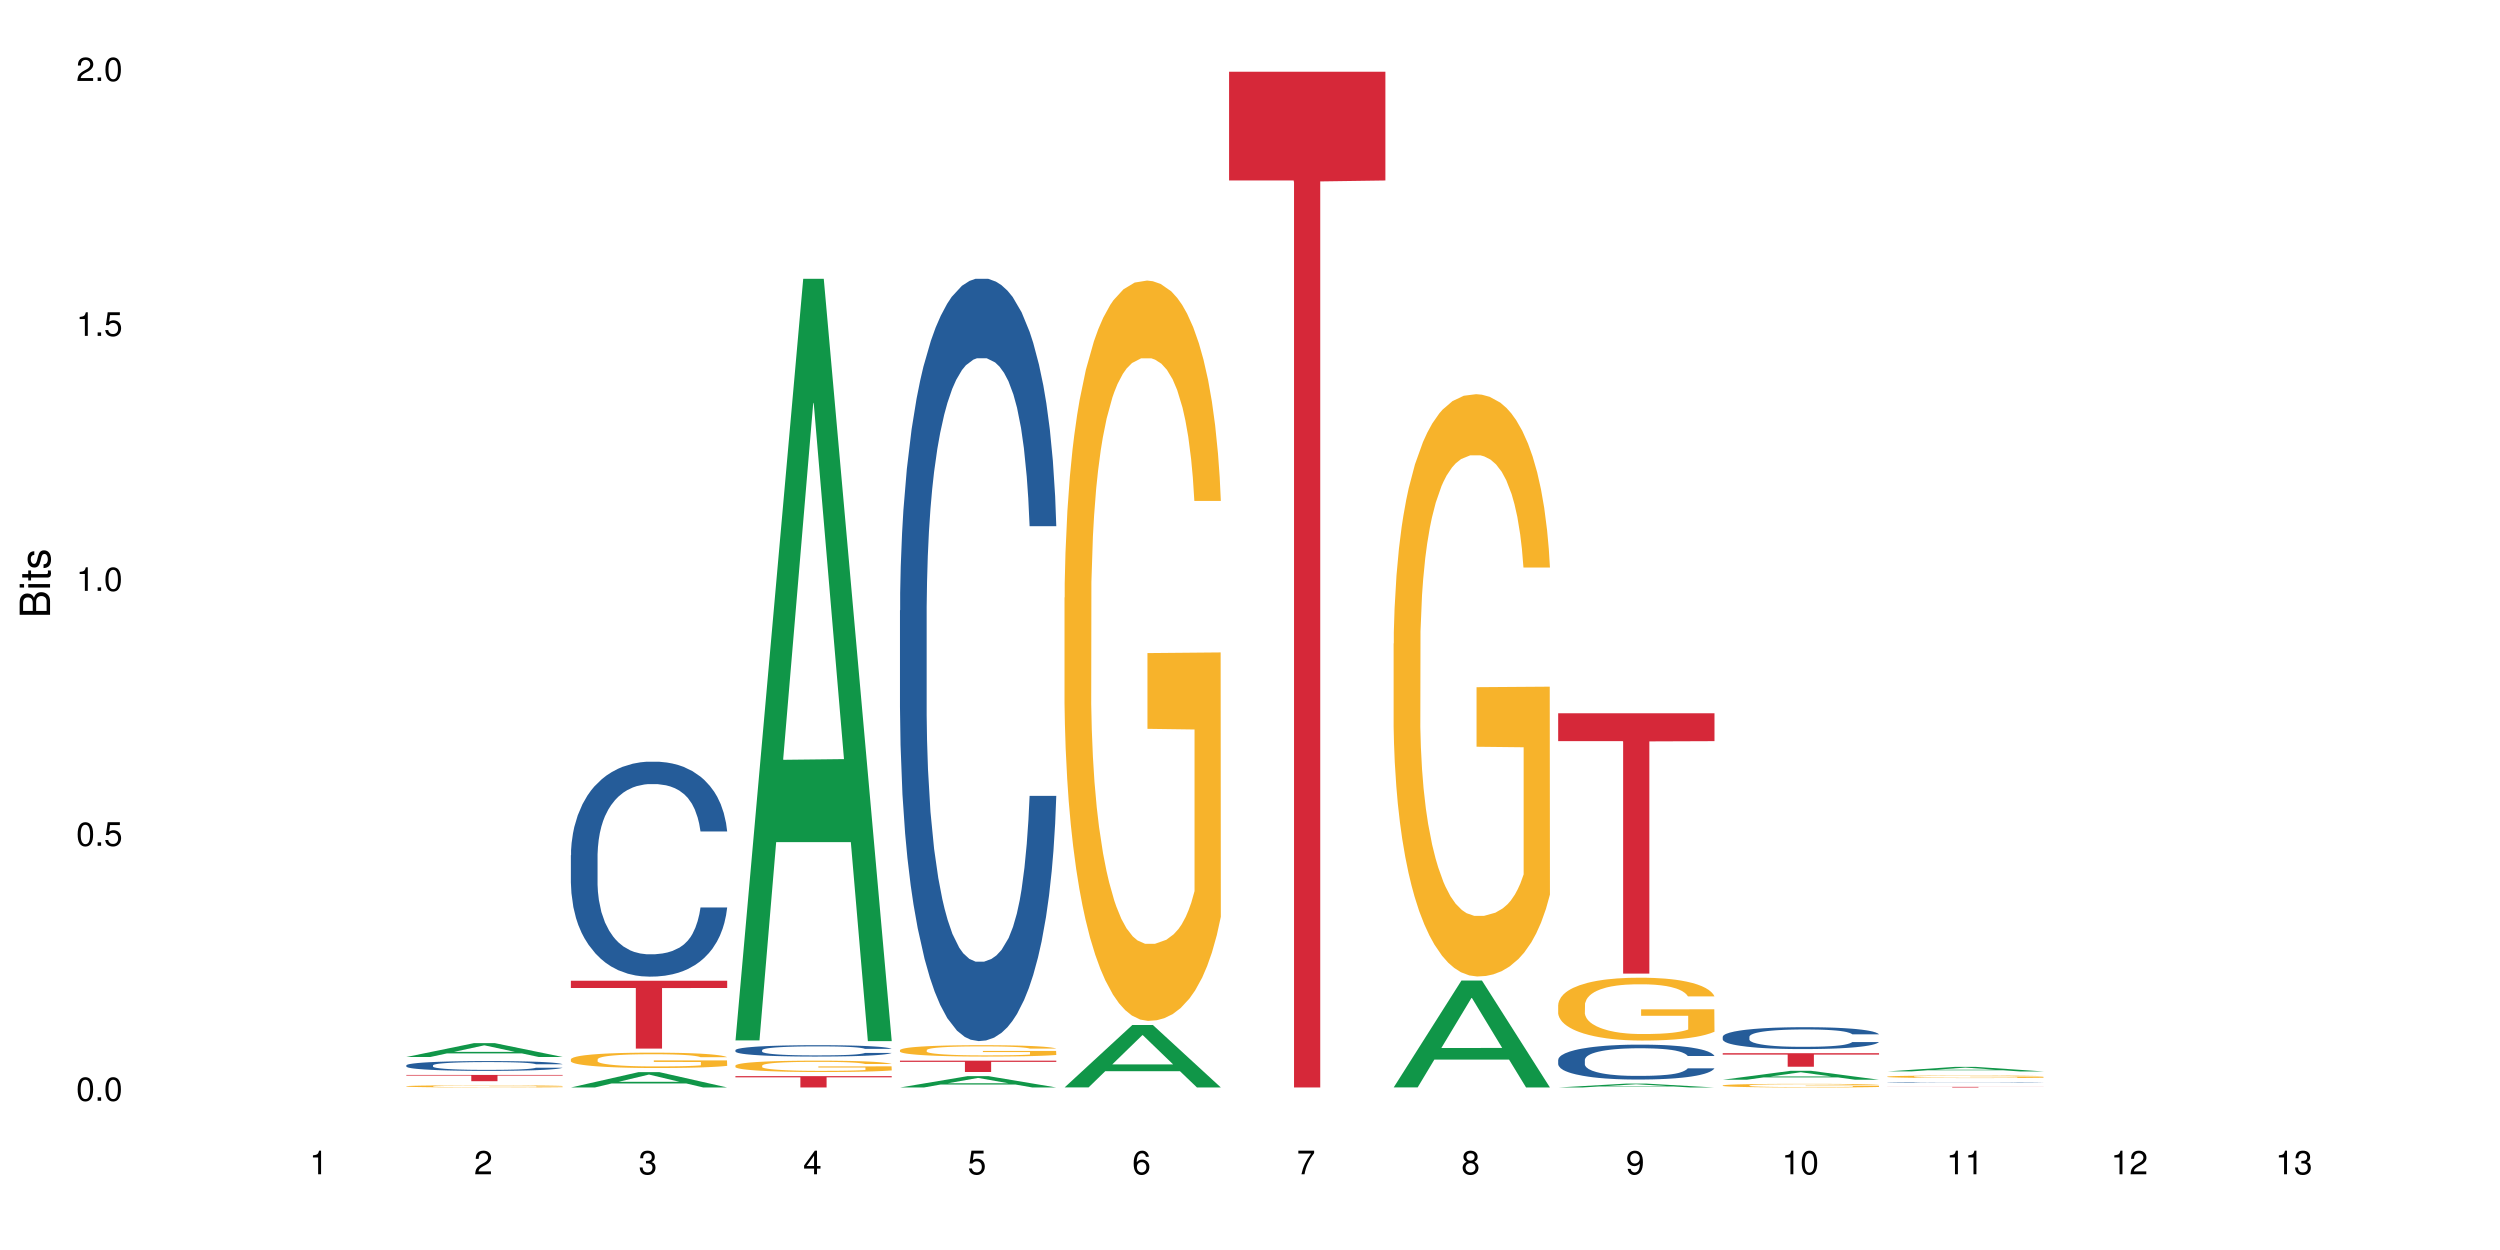 <?xml version="1.0" encoding="UTF-8"?>
<svg xmlns="http://www.w3.org/2000/svg" xmlns:xlink="http://www.w3.org/1999/xlink" width="720pt" height="360pt" viewBox="0 0 720 360" version="1.1">
<defs>
<g>
<symbol overflow="visible" id="glyph0-0">
<path style="stroke:none;" d=""/>
</symbol>
<symbol overflow="visible" id="glyph0-1">
<path style="stroke:none;" d="M 2.641 -6.797 C 2 -6.797 1.422 -6.531 1.078 -6.047 C 0.641 -5.453 0.406 -4.547 0.406 -3.297 C 0.406 -1 1.188 0.219 2.641 0.219 C 4.078 0.219 4.859 -1 4.859 -3.234 C 4.859 -4.562 4.656 -5.438 4.203 -6.047 C 3.844 -6.531 3.281 -6.797 2.641 -6.797 Z M 2.641 -6.047 C 3.547 -6.047 4 -5.125 4 -3.312 C 4 -1.375 3.562 -0.484 2.625 -0.484 C 1.734 -0.484 1.281 -1.422 1.281 -3.281 C 1.281 -5.141 1.734 -6.047 2.641 -6.047 Z M 2.641 -6.047 "/>
</symbol>
<symbol overflow="visible" id="glyph0-2">
<path style="stroke:none;" d="M 1.828 -1 L 0.828 -1 L 0.828 0 L 1.828 0 Z M 1.828 -1 "/>
</symbol>
<symbol overflow="visible" id="glyph0-3">
<path style="stroke:none;" d="M 4.562 -6.797 L 1.062 -6.797 L 0.547 -3.094 L 1.328 -3.094 C 1.719 -3.562 2.047 -3.734 2.578 -3.734 C 3.484 -3.734 4.062 -3.109 4.062 -2.094 C 4.062 -1.125 3.484 -0.531 2.578 -0.531 C 1.828 -0.531 1.375 -0.906 1.188 -1.672 L 0.328 -1.672 C 0.453 -1.109 0.547 -0.844 0.75 -0.594 C 1.125 -0.078 1.828 0.219 2.594 0.219 C 3.969 0.219 4.922 -0.781 4.922 -2.219 C 4.922 -3.562 4.031 -4.484 2.719 -4.484 C 2.25 -4.484 1.859 -4.359 1.469 -4.062 L 1.734 -5.969 L 4.562 -5.969 Z M 4.562 -6.797 "/>
</symbol>
<symbol overflow="visible" id="glyph0-4">
<path style="stroke:none;" d="M 2.484 -4.844 L 2.484 0 L 3.328 0 L 3.328 -6.797 L 2.766 -6.797 C 2.469 -5.75 2.281 -5.609 0.984 -5.453 L 0.984 -4.844 Z M 2.484 -4.844 "/>
</symbol>
<symbol overflow="visible" id="glyph0-5">
<path style="stroke:none;" d="M 4.859 -0.828 L 1.281 -0.828 C 1.359 -1.391 1.672 -1.75 2.5 -2.234 L 3.469 -2.75 C 4.406 -3.266 4.906 -3.969 4.906 -4.812 C 4.906 -5.375 4.672 -5.906 4.266 -6.266 C 3.859 -6.625 3.375 -6.797 2.719 -6.797 C 1.859 -6.797 1.219 -6.5 0.844 -5.922 C 0.609 -5.562 0.5 -5.125 0.484 -4.438 L 1.328 -4.438 C 1.359 -4.906 1.406 -5.188 1.531 -5.406 C 1.75 -5.812 2.188 -6.062 2.703 -6.062 C 3.469 -6.062 4.031 -5.516 4.031 -4.781 C 4.031 -4.25 3.719 -3.797 3.125 -3.438 L 2.234 -2.938 C 0.812 -2.141 0.406 -1.5 0.328 0 L 4.859 0 Z M 4.859 -0.828 "/>
</symbol>
<symbol overflow="visible" id="glyph0-6">
<path style="stroke:none;" d="M 2.125 -3.125 L 2.578 -3.125 C 3.516 -3.125 3.984 -2.703 3.984 -1.891 C 3.984 -1.031 3.469 -0.531 2.578 -0.531 C 1.656 -0.531 1.203 -0.984 1.156 -1.969 L 0.312 -1.969 C 0.344 -1.422 0.438 -1.078 0.609 -0.766 C 0.953 -0.109 1.625 0.219 2.547 0.219 C 3.953 0.219 4.859 -0.609 4.859 -1.906 C 4.859 -2.766 4.516 -3.25 3.703 -3.516 C 4.344 -3.766 4.656 -4.25 4.656 -4.938 C 4.656 -6.109 3.875 -6.797 2.578 -6.797 C 1.203 -6.797 0.484 -6.047 0.453 -4.609 L 1.297 -4.609 C 1.312 -5.016 1.344 -5.25 1.453 -5.453 C 1.641 -5.828 2.062 -6.062 2.594 -6.062 C 3.344 -6.062 3.797 -5.625 3.797 -4.906 C 3.797 -4.422 3.609 -4.141 3.25 -3.984 C 3.016 -3.891 2.719 -3.844 2.125 -3.844 Z M 2.125 -3.125 "/>
</symbol>
<symbol overflow="visible" id="glyph0-7">
<path style="stroke:none;" d="M 3.141 -1.625 L 3.141 0 L 3.984 0 L 3.984 -1.625 L 4.984 -1.625 L 4.984 -2.391 L 3.984 -2.391 L 3.984 -6.797 L 3.359 -6.797 L 0.266 -2.516 L 0.266 -1.625 Z M 3.141 -2.391 L 1 -2.391 L 3.141 -5.359 Z M 3.141 -2.391 "/>
</symbol>
<symbol overflow="visible" id="glyph0-8">
<path style="stroke:none;" d="M 4.781 -5.031 C 4.609 -6.141 3.891 -6.797 2.844 -6.797 C 2.094 -6.797 1.422 -6.438 1.031 -5.828 C 0.609 -5.172 0.406 -4.344 0.406 -3.094 C 0.406 -1.953 0.578 -1.234 0.984 -0.625 C 1.359 -0.078 1.953 0.219 2.703 0.219 C 3.984 0.219 4.922 -0.734 4.922 -2.078 C 4.922 -3.344 4.062 -4.234 2.844 -4.234 C 2.172 -4.234 1.641 -3.969 1.281 -3.469 C 1.281 -5.125 1.828 -6.047 2.797 -6.047 C 3.391 -6.047 3.797 -5.672 3.938 -5.031 Z M 2.734 -3.484 C 3.547 -3.484 4.062 -2.922 4.062 -2 C 4.062 -1.156 3.484 -0.531 2.703 -0.531 C 1.922 -0.531 1.328 -1.188 1.328 -2.047 C 1.328 -2.891 1.906 -3.484 2.734 -3.484 Z M 2.734 -3.484 "/>
</symbol>
<symbol overflow="visible" id="glyph0-9">
<path style="stroke:none;" d="M 4.984 -6.797 L 0.438 -6.797 L 0.438 -5.969 L 4.109 -5.969 C 2.5 -3.656 1.828 -2.234 1.328 0 L 2.219 0 C 2.594 -2.172 3.453 -4.047 4.984 -6.094 Z M 4.984 -6.797 "/>
</symbol>
<symbol overflow="visible" id="glyph0-10">
<path style="stroke:none;" d="M 3.75 -3.578 C 4.453 -4 4.688 -4.344 4.688 -4.984 C 4.688 -6.047 3.844 -6.797 2.641 -6.797 C 1.438 -6.797 0.594 -6.047 0.594 -4.984 C 0.594 -4.359 0.828 -4.016 1.516 -3.578 C 0.734 -3.203 0.359 -2.641 0.359 -1.891 C 0.359 -0.641 1.297 0.219 2.641 0.219 C 3.984 0.219 4.922 -0.641 4.922 -1.875 C 4.922 -2.641 4.531 -3.203 3.75 -3.578 Z M 2.641 -6.047 C 3.359 -6.047 3.812 -5.625 3.812 -4.969 C 3.812 -4.344 3.344 -3.922 2.641 -3.922 C 1.922 -3.922 1.453 -4.344 1.453 -4.984 C 1.453 -5.625 1.922 -6.047 2.641 -6.047 Z M 2.641 -3.203 C 3.484 -3.203 4.062 -2.672 4.062 -1.875 C 4.062 -1.062 3.484 -0.531 2.625 -0.531 C 1.797 -0.531 1.219 -1.078 1.219 -1.875 C 1.219 -2.672 1.797 -3.203 2.641 -3.203 Z M 2.641 -3.203 "/>
</symbol>
<symbol overflow="visible" id="glyph0-11">
<path style="stroke:none;" d="M 0.516 -1.547 C 0.672 -0.438 1.406 0.219 2.438 0.219 C 3.188 0.219 3.859 -0.141 4.266 -0.75 C 4.688 -1.406 4.891 -2.25 4.891 -3.484 C 4.891 -4.625 4.703 -5.359 4.312 -5.953 C 3.938 -6.5 3.344 -6.797 2.594 -6.797 C 1.297 -6.797 0.359 -5.844 0.359 -4.516 C 0.359 -3.25 1.234 -2.344 2.453 -2.344 C 3.094 -2.344 3.562 -2.578 4.016 -3.109 C 4 -1.453 3.469 -0.531 2.5 -0.531 C 1.906 -0.531 1.484 -0.906 1.359 -1.547 Z M 2.578 -6.062 C 3.375 -6.062 3.969 -5.406 3.969 -4.531 C 3.969 -3.688 3.375 -3.094 2.547 -3.094 C 1.734 -3.094 1.234 -3.672 1.234 -4.578 C 1.234 -5.438 1.797 -6.062 2.578 -6.062 Z M 2.578 -6.062 "/>
</symbol>
<symbol overflow="visible" id="glyph1-0">
<path style="stroke:none;" d=""/>
</symbol>
<symbol overflow="visible" id="glyph1-1">
<path style="stroke:none;" d="M 0 -0.953 L 0 -4.891 C 0 -5.719 -0.234 -6.344 -0.734 -6.797 C -1.188 -7.234 -1.812 -7.469 -2.5 -7.469 C -3.547 -7.469 -4.188 -7 -4.625 -5.875 C -4.984 -6.672 -5.641 -7.094 -6.531 -7.094 C -7.156 -7.094 -7.734 -6.859 -8.141 -6.391 C -8.562 -5.938 -8.75 -5.344 -8.75 -4.5 L -8.75 -0.953 Z M -4.984 -2.062 L -7.766 -2.062 L -7.766 -4.219 C -7.766 -4.844 -7.688 -5.203 -7.453 -5.5 C -7.219 -5.812 -6.859 -5.969 -6.375 -5.969 C -5.906 -5.969 -5.531 -5.812 -5.297 -5.5 C -5.062 -5.203 -4.984 -4.844 -4.984 -4.219 Z M -0.984 -2.062 L -4 -2.062 L -4 -4.781 C -4 -5.328 -3.859 -5.688 -3.578 -5.953 C -3.297 -6.219 -2.922 -6.359 -2.484 -6.359 C -2.062 -6.359 -1.688 -6.219 -1.406 -5.953 C -1.109 -5.688 -0.984 -5.328 -0.984 -4.781 Z M -0.984 -2.062 "/>
</symbol>
<symbol overflow="visible" id="glyph1-2">
<path style="stroke:none;" d="M -6.281 -1.797 L -6.281 -0.797 L 0 -0.797 L 0 -1.797 Z M -8.75 -1.797 L -8.75 -0.797 L -7.484 -0.797 L -7.484 -1.797 Z M -8.75 -1.797 "/>
</symbol>
<symbol overflow="visible" id="glyph1-3">
<path style="stroke:none;" d="M -6.281 -3.047 L -6.281 -2.016 L -8.016 -2.016 L -8.016 -1.016 L -6.281 -1.016 L -6.281 -0.172 L -5.469 -0.172 L -5.469 -1.016 L -0.719 -1.016 C -0.078 -1.016 0.281 -1.453 0.281 -2.234 C 0.281 -2.469 0.25 -2.719 0.188 -3.047 L -0.641 -3.047 C -0.609 -2.922 -0.594 -2.766 -0.594 -2.562 C -0.594 -2.141 -0.719 -2.016 -1.156 -2.016 L -5.469 -2.016 L -5.469 -3.047 Z M -6.281 -3.047 "/>
</symbol>
<symbol overflow="visible" id="glyph1-4">
<path style="stroke:none;" d="M -4.531 -5.25 C -5.766 -5.25 -6.469 -4.422 -6.469 -2.969 C -6.469 -1.516 -5.719 -0.562 -4.547 -0.562 C -3.562 -0.562 -3.094 -1.062 -2.734 -2.562 L -2.516 -3.484 C -2.344 -4.188 -2.094 -4.469 -1.625 -4.469 C -1.047 -4.469 -0.641 -3.875 -0.641 -3 C -0.641 -2.453 -0.797 -2 -1.062 -1.75 C -1.25 -1.594 -1.422 -1.531 -1.875 -1.469 L -1.875 -0.406 C -0.422 -0.453 0.281 -1.266 0.281 -2.922 C 0.281 -4.5 -0.5 -5.516 -1.719 -5.516 C -2.656 -5.516 -3.172 -4.984 -3.469 -3.734 L -3.703 -2.766 C -3.891 -1.953 -4.156 -1.609 -4.594 -1.609 C -5.172 -1.609 -5.547 -2.125 -5.547 -2.938 C -5.547 -3.75 -5.203 -4.172 -4.531 -4.203 Z M -4.531 -5.25 "/>
</symbol>
</g>
</defs>
<g id="surface102406">
<rect x="0" y="0" width="720" height="360" style="fill:rgb(100%,100%,100%);fill-opacity:1;stroke:none;"/>
<path style=" stroke:none;fill-rule:nonzero;fill:rgb(6.275%,58.824%,28.235%);fill-opacity:1;" d="M 117.02 304.41 L 117.066 304.406 L 136.547 300.414 L 142.465 300.414 L 162.039 304.414 L 155.164 304.414 L 150.258 303.371 L 128.758 303.371 L 123.945 304.41 L 117.02 304.41 L 130.824 302.938 L 148.285 302.934 L 139.578 301.07 L 139.48 301.066 L 139.387 301.074 L 130.777 302.934 L 130.824 302.938 Z M 117.02 304.41 "/>
<path style=" stroke:none;fill-rule:nonzero;fill:rgb(14.51%,36.078%,60%);fill-opacity:1;" d="M 117.02 306.816 L 117.074 306.816 L 117.074 306.754 L 117.238 306.656 L 117.625 306.531 L 118.008 306.445 L 118.996 306.293 L 120.367 306.145 L 121.797 306.031 L 122.84 305.965 L 123.773 305.914 L 125.914 305.816 L 127.285 305.77 L 128.77 305.723 L 130.582 305.68 L 131.898 305.656 L 134.863 305.613 L 137.059 305.594 L 138.762 305.586 L 142.441 305.586 L 144.637 305.598 L 146.23 305.609 L 147.984 305.633 L 149.469 305.656 L 152.047 305.711 L 154.355 305.785 L 155.398 305.824 L 157.043 305.906 L 158.309 305.984 L 159.188 306.051 L 160.176 306.145 L 161.051 306.262 L 161.711 306.395 L 162.039 306.504 L 154.355 306.504 L 153.969 306.402 L 153.531 306.32 L 152.707 306.215 L 151.883 306.141 L 150.73 306.066 L 149.688 306.016 L 148.262 305.969 L 146.996 305.938 L 145.68 305.914 L 144.418 305.898 L 142 305.883 L 139.199 305.883 L 138.156 305.887 L 136.016 305.906 L 134.863 305.926 L 133.215 305.961 L 132.062 305.996 L 130.691 306.047 L 129.758 306.09 L 128.605 306.16 L 127.781 306.219 L 126.848 306.305 L 126.297 306.367 L 125.805 306.441 L 125.367 306.527 L 125.035 306.617 L 124.816 306.711 L 124.707 306.805 L 124.707 307.203 L 124.816 307.297 L 125.09 307.406 L 125.805 307.562 L 126.848 307.699 L 128.055 307.809 L 129.207 307.887 L 129.867 307.922 L 130.746 307.965 L 132.117 308.016 L 134.094 308.066 L 135.246 308.09 L 137.004 308.109 L 138.816 308.121 L 141.234 308.121 L 143.375 308.109 L 144.801 308.098 L 146.285 308.074 L 148.316 308.031 L 149.578 307.992 L 150.676 307.941 L 151.5 307.891 L 152.047 307.852 L 152.871 307.77 L 153.531 307.684 L 154.023 307.594 L 154.355 307.504 L 162.039 307.504 L 161.711 307.609 L 161.219 307.707 L 160.723 307.785 L 159.953 307.875 L 159.074 307.953 L 157.812 308.043 L 156.77 308.105 L 155.398 308.168 L 154.137 308.219 L 152.762 308.262 L 150.73 308.312 L 149.414 308.34 L 147.984 308.363 L 146.285 308.383 L 144.141 308.402 L 141.836 308.41 L 139.695 308.414 L 137.391 308.41 L 135.688 308.398 L 133.438 308.375 L 130.637 308.328 L 128.605 308.281 L 127.012 308.23 L 125.641 308.18 L 124.102 308.109 L 122.125 307.996 L 120.918 307.906 L 120.094 307.836 L 119.16 307.734 L 118.504 307.645 L 117.734 307.5 L 117.184 307.316 L 117.02 307.176 Z M 117.02 306.816 "/>
<path style=" stroke:none;fill-rule:nonzero;fill:rgb(96.863%,70.196%,16.863%);fill-opacity:1;" d="M 117.02 312.832 L 117.074 312.832 L 117.074 312.82 L 117.293 312.793 L 117.844 312.758 L 118.559 312.727 L 119.324 312.703 L 119.82 312.691 L 120.645 312.676 L 121.355 312.66 L 123.168 312.637 L 125.477 312.609 L 126.738 312.602 L 128.164 312.59 L 130.195 312.578 L 131.129 312.574 L 133.984 312.566 L 137.223 312.559 L 142.441 312.559 L 144.691 312.562 L 147.766 312.566 L 149.523 312.574 L 150.895 312.578 L 152.324 312.586 L 154.078 312.598 L 155.727 312.613 L 157.043 312.625 L 158.363 312.645 L 159.461 312.664 L 160.395 312.684 L 161.219 312.707 L 161.711 312.727 L 162.039 312.75 L 154.41 312.75 L 153.969 312.727 L 153.477 312.711 L 152.652 312.691 L 151.004 312.668 L 149.469 312.652 L 148.148 312.645 L 146.504 312.637 L 144.91 312.629 L 143.098 312.625 L 139.09 312.625 L 136.457 312.629 L 134.918 312.633 L 133.82 312.637 L 132.281 312.648 L 131.352 312.656 L 130.801 312.66 L 129.152 312.676 L 128.055 312.695 L 127.453 312.703 L 126.684 312.723 L 126.133 312.738 L 125.531 312.762 L 125.199 312.777 L 124.762 312.816 L 124.707 312.922 L 124.871 312.945 L 125.199 312.969 L 125.641 312.988 L 126.297 313.012 L 126.957 313.027 L 128.109 313.051 L 129.098 313.066 L 129.867 313.078 L 131.352 313.094 L 131.953 313.098 L 133.383 313.109 L 134.863 313.117 L 136.676 313.121 L 138.047 313.125 L 140.246 313.129 L 143.043 313.129 L 146.34 313.125 L 148.426 313.121 L 149.852 313.117 L 150.785 313.113 L 151.938 313.105 L 152.762 313.102 L 153.531 313.094 L 154.465 313.086 L 154.465 312.945 L 140.902 312.945 L 140.902 312.879 L 161.984 312.879 L 162.039 313.105 L 160.887 313.121 L 159.461 313.137 L 158.086 313.148 L 156.66 313.16 L 154.629 313.168 L 152.98 313.176 L 150.457 313.184 L 148.148 313.191 L 145.734 313.195 L 138.816 313.195 L 136.402 313.191 L 134.48 313.188 L 130.965 313.172 L 128.77 313.16 L 127.34 313.152 L 125.859 313.141 L 124.379 313.125 L 123.059 313.109 L 122.18 313.098 L 121.301 313.082 L 120.367 313.066 L 119.492 313.047 L 118.832 313.027 L 118.227 313.008 L 117.789 312.988 L 117.348 312.961 L 117.129 312.941 L 117.02 312.922 Z M 117.02 312.832 "/>
<path style=" stroke:none;fill-rule:nonzero;fill:rgb(83.922%,15.686%,22.353%);fill-opacity:1;" d="M 117.02 309.59 L 162.039 309.59 L 162.039 309.781 L 143.277 309.781 L 143.277 311.383 L 135.73 311.383 L 135.73 309.785 L 135.617 309.781 L 117.02 309.781 Z M 117.02 309.59 "/>
<path style=" stroke:none;fill-rule:nonzero;fill:rgb(6.275%,58.824%,28.235%);fill-opacity:1;" d="M 164.41 313.191 L 164.457 313.188 L 183.938 308.766 L 189.855 308.766 L 209.43 313.195 L 202.555 313.195 L 197.648 312.039 L 176.148 312.039 L 171.336 313.191 L 164.41 313.191 L 178.215 311.562 L 195.676 311.559 L 186.969 309.488 L 186.871 309.484 L 186.777 309.5 L 178.168 311.559 L 178.215 311.562 Z M 164.41 313.191 "/>
<path style=" stroke:none;fill-rule:nonzero;fill:rgb(14.51%,36.078%,60%);fill-opacity:1;" d="M 164.41 246.309 L 164.465 246.254 L 164.465 244.895 L 164.629 242.746 L 165.016 240.031 L 165.398 238.164 L 166.387 234.824 L 167.758 231.598 L 169.188 229.109 L 170.23 227.637 L 171.164 226.508 L 173.305 224.414 L 174.676 223.336 L 176.16 222.375 L 177.973 221.414 L 179.289 220.848 L 182.254 219.941 L 184.449 219.547 L 186.152 219.379 L 189.832 219.379 L 192.027 219.602 L 193.621 219.887 L 195.375 220.34 L 196.859 220.848 L 199.438 222.094 L 201.746 223.676 L 202.789 224.582 L 204.434 226.336 L 205.699 228.035 L 206.578 229.504 L 207.566 231.598 L 208.441 234.145 L 209.102 237.031 L 209.43 239.465 L 201.746 239.465 L 201.359 237.199 L 200.922 235.445 L 200.098 233.125 L 199.273 231.484 L 198.121 229.844 L 197.078 228.77 L 195.652 227.695 L 194.387 227.016 L 193.07 226.508 L 191.809 226.168 L 189.391 225.828 L 186.59 225.828 L 185.547 225.941 L 183.406 226.395 L 182.254 226.789 L 180.605 227.582 L 179.453 228.316 L 178.082 229.449 L 177.148 230.41 L 175.996 231.883 L 175.172 233.184 L 174.238 235.051 L 173.688 236.465 L 173.195 238.051 L 172.754 239.918 L 172.426 241.898 L 172.207 243.992 L 172.098 246.027 L 172.098 254.797 L 172.207 256.836 L 172.48 259.211 L 173.195 262.664 L 174.238 265.66 L 175.445 268.039 L 176.598 269.734 L 177.258 270.527 L 178.137 271.434 L 179.508 272.562 L 181.484 273.695 L 182.637 274.148 L 184.395 274.602 L 186.207 274.828 L 188.621 274.828 L 190.766 274.602 L 192.191 274.32 L 193.676 273.867 L 195.707 272.902 L 196.969 272 L 198.066 270.922 L 198.891 269.848 L 199.438 268.941 L 200.262 267.188 L 200.922 265.266 L 201.414 263.285 L 201.746 261.359 L 209.43 261.359 L 209.102 263.625 L 208.609 265.832 L 208.113 267.473 L 207.344 269.453 L 206.465 271.207 L 205.203 273.188 L 204.16 274.488 L 202.789 275.902 L 201.523 276.977 L 200.152 277.941 L 198.121 279.07 L 196.805 279.637 L 195.375 280.145 L 193.676 280.598 L 191.531 280.996 L 189.227 281.223 L 187.086 281.277 L 184.781 281.164 L 183.078 280.938 L 180.828 280.43 L 178.027 279.41 L 175.996 278.336 L 174.402 277.262 L 173.031 276.129 L 171.492 274.602 L 169.516 272.113 L 168.309 270.188 L 167.484 268.605 L 166.551 266.398 L 165.895 264.418 L 165.125 261.246 L 164.574 257.23 L 164.41 254.117 Z M 164.41 246.309 "/>
<path style=" stroke:none;fill-rule:nonzero;fill:rgb(96.863%,70.196%,16.863%);fill-opacity:1;" d="M 164.41 305.059 L 164.465 305.055 L 164.465 304.973 L 164.684 304.793 L 165.234 304.539 L 165.949 304.336 L 166.715 304.172 L 167.211 304.086 L 168.035 303.965 L 168.746 303.879 L 170.559 303.695 L 172.867 303.527 L 174.129 303.453 L 175.555 303.383 L 177.586 303.309 L 178.52 303.277 L 181.375 303.215 L 184.613 303.172 L 188.184 303.16 L 189.832 303.164 L 192.082 303.184 L 195.156 303.227 L 196.914 303.266 L 198.285 303.309 L 199.715 303.359 L 201.469 303.441 L 203.117 303.539 L 204.434 303.633 L 205.754 303.758 L 206.852 303.887 L 207.785 304.027 L 208.609 304.195 L 209.102 304.34 L 209.43 304.48 L 201.801 304.48 L 201.359 304.34 L 200.867 304.23 L 200.043 304.098 L 199.219 304 L 198.395 303.922 L 196.859 303.816 L 195.539 303.754 L 193.895 303.695 L 192.301 303.66 L 190.488 303.633 L 189.391 303.625 L 186.48 303.625 L 183.848 303.656 L 182.309 303.688 L 181.211 303.719 L 179.672 303.781 L 178.742 303.828 L 178.191 303.859 L 176.543 303.988 L 175.445 304.102 L 174.844 304.176 L 174.074 304.297 L 173.523 304.406 L 172.922 304.57 L 172.59 304.691 L 172.152 304.965 L 172.098 305.695 L 172.262 305.848 L 172.59 306.012 L 173.031 306.16 L 173.688 306.312 L 174.348 306.43 L 175.5 306.59 L 176.488 306.691 L 177.258 306.762 L 178.742 306.871 L 179.344 306.906 L 180.773 306.98 L 182.254 307.035 L 184.066 307.086 L 185.438 307.109 L 187.633 307.129 L 190.434 307.129 L 193.73 307.105 L 195.816 307.074 L 197.242 307.043 L 198.176 307.012 L 199.328 306.969 L 200.152 306.93 L 200.922 306.883 L 201.855 306.816 L 201.855 305.848 L 188.293 305.844 L 188.293 305.391 L 209.375 305.387 L 209.43 306.969 L 208.277 307.078 L 206.852 307.184 L 205.477 307.262 L 204.051 307.332 L 202.02 307.41 L 200.371 307.457 L 197.848 307.516 L 195.539 307.551 L 193.125 307.574 L 190.984 307.586 L 188.457 307.59 L 186.207 307.582 L 183.793 307.559 L 181.871 307.527 L 180.113 307.484 L 178.355 307.434 L 176.16 307.348 L 174.73 307.281 L 173.25 307.195 L 171.766 307.094 L 170.449 306.984 L 169.57 306.898 L 168.691 306.801 L 167.758 306.68 L 166.883 306.543 L 166.223 306.418 L 165.617 306.277 L 165.18 306.145 L 164.738 305.961 L 164.52 305.816 L 164.41 305.691 Z M 164.41 305.059 "/>
<path style=" stroke:none;fill-rule:nonzero;fill:rgb(83.922%,15.686%,22.353%);fill-opacity:1;" d="M 164.41 282.453 L 209.43 282.453 L 209.43 284.543 L 190.668 284.562 L 190.668 301.988 L 183.117 301.988 L 183.117 284.582 L 183.008 284.543 L 164.41 284.543 Z M 164.41 282.453 "/>
<path style=" stroke:none;fill-rule:nonzero;fill:rgb(6.275%,58.824%,28.235%);fill-opacity:1;" d="M 211.801 299.633 L 211.848 299.43 L 231.328 80.297 L 237.246 80.297 L 256.82 299.84 L 249.945 299.84 L 245.039 242.531 L 223.539 242.531 L 218.727 299.633 L 211.801 299.633 L 225.605 218.824 L 243.066 218.621 L 234.359 116.168 L 234.262 115.961 L 234.168 116.578 L 225.559 218.621 L 225.605 218.824 Z M 211.801 299.633 "/>
<path style=" stroke:none;fill-rule:nonzero;fill:rgb(14.51%,36.078%,60%);fill-opacity:1;" d="M 211.801 302.441 L 211.855 302.438 L 211.855 302.367 L 212.02 302.254 L 212.406 302.109 L 212.789 302.008 L 213.777 301.832 L 215.148 301.664 L 216.578 301.531 L 217.621 301.453 L 218.555 301.391 L 220.695 301.281 L 222.066 301.227 L 223.551 301.176 L 225.363 301.121 L 226.68 301.094 L 229.645 301.047 L 231.84 301.023 L 233.543 301.016 L 237.223 301.016 L 239.418 301.027 L 241.012 301.043 L 242.766 301.066 L 244.25 301.094 L 246.828 301.16 L 249.137 301.242 L 250.18 301.289 L 251.824 301.383 L 253.09 301.473 L 253.969 301.551 L 254.957 301.664 L 255.832 301.797 L 256.492 301.949 L 256.82 302.078 L 249.137 302.078 L 248.75 301.957 L 248.312 301.867 L 247.488 301.742 L 246.664 301.656 L 245.512 301.57 L 244.469 301.512 L 243.043 301.457 L 241.777 301.418 L 240.461 301.391 L 239.199 301.375 L 236.781 301.355 L 233.98 301.355 L 232.938 301.363 L 230.797 301.387 L 229.645 301.406 L 227.996 301.449 L 226.844 301.488 L 225.473 301.547 L 224.539 301.598 L 223.387 301.676 L 222.562 301.746 L 221.629 301.844 L 221.078 301.918 L 220.586 302.004 L 220.145 302.102 L 219.816 302.207 L 219.598 302.316 L 219.488 302.426 L 219.488 302.891 L 219.598 303 L 219.871 303.125 L 220.586 303.309 L 221.629 303.465 L 222.836 303.59 L 223.988 303.68 L 224.648 303.723 L 225.527 303.77 L 226.898 303.832 L 228.875 303.891 L 230.027 303.914 L 231.785 303.938 L 233.598 303.949 L 236.012 303.949 L 238.156 303.938 L 239.582 303.922 L 241.066 303.898 L 243.098 303.848 L 244.359 303.801 L 245.457 303.742 L 246.281 303.688 L 246.828 303.641 L 247.652 303.547 L 248.312 303.445 L 248.805 303.34 L 249.137 303.238 L 256.82 303.238 L 256.492 303.359 L 256 303.473 L 255.504 303.562 L 254.734 303.668 L 253.855 303.758 L 252.594 303.863 L 251.551 303.934 L 250.18 304.008 L 248.914 304.066 L 247.543 304.117 L 245.512 304.176 L 244.195 304.207 L 242.766 304.23 L 241.066 304.258 L 238.922 304.277 L 236.617 304.289 L 234.477 304.293 L 232.172 304.285 L 230.469 304.273 L 228.219 304.246 L 225.418 304.191 L 223.387 304.137 L 221.793 304.078 L 220.422 304.02 L 218.883 303.938 L 216.906 303.809 L 215.699 303.703 L 214.875 303.621 L 213.941 303.504 L 213.285 303.398 L 212.516 303.23 L 211.965 303.02 L 211.801 302.855 Z M 211.801 302.441 "/>
<path style=" stroke:none;fill-rule:nonzero;fill:rgb(96.863%,70.196%,16.863%);fill-opacity:1;" d="M 211.801 306.871 L 211.855 306.867 L 211.855 306.809 L 212.074 306.672 L 212.625 306.488 L 213.34 306.336 L 214.105 306.215 L 214.602 306.152 L 215.426 306.062 L 216.137 305.996 L 217.949 305.863 L 220.258 305.738 L 221.52 305.684 L 222.945 305.633 L 224.977 305.574 L 225.91 305.555 L 228.766 305.508 L 232.004 305.477 L 235.574 305.469 L 237.223 305.469 L 239.473 305.48 L 242.547 305.516 L 244.305 305.543 L 245.676 305.574 L 247.105 305.613 L 248.859 305.672 L 250.508 305.746 L 251.824 305.816 L 253.145 305.906 L 254.242 306.004 L 255.176 306.109 L 256 306.234 L 256.492 306.336 L 256.82 306.441 L 249.191 306.441 L 248.75 306.336 L 248.258 306.258 L 247.434 306.16 L 246.609 306.086 L 245.785 306.031 L 244.25 305.953 L 242.93 305.902 L 241.285 305.863 L 239.691 305.836 L 237.879 305.816 L 236.781 305.812 L 233.871 305.812 L 231.238 305.832 L 229.699 305.855 L 228.602 305.879 L 227.062 305.926 L 226.133 305.961 L 225.582 305.984 L 223.934 306.078 L 222.836 306.16 L 222.234 306.219 L 221.465 306.309 L 220.914 306.391 L 220.312 306.508 L 219.98 306.598 L 219.543 306.801 L 219.488 307.34 L 219.652 307.453 L 219.98 307.578 L 220.422 307.684 L 221.078 307.797 L 221.738 307.887 L 222.891 308 L 223.879 308.078 L 224.648 308.129 L 226.133 308.211 L 226.734 308.238 L 228.164 308.293 L 229.645 308.336 L 231.457 308.371 L 232.828 308.387 L 235.023 308.402 L 237.824 308.402 L 241.121 308.387 L 243.207 308.359 L 244.633 308.336 L 245.566 308.316 L 246.719 308.281 L 247.543 308.254 L 248.312 308.219 L 249.246 308.168 L 249.246 307.453 L 235.684 307.449 L 235.684 307.117 L 256.766 307.113 L 256.82 308.281 L 255.668 308.363 L 254.242 308.441 L 252.867 308.5 L 251.441 308.551 L 249.41 308.609 L 247.762 308.645 L 245.238 308.688 L 242.93 308.715 L 240.516 308.73 L 238.375 308.742 L 235.848 308.742 L 233.598 308.738 L 231.184 308.719 L 229.262 308.695 L 227.504 308.668 L 225.746 308.629 L 223.551 308.562 L 222.121 308.512 L 220.641 308.449 L 219.156 308.375 L 217.84 308.297 L 216.961 308.23 L 216.082 308.16 L 215.148 308.07 L 214.273 307.969 L 213.613 307.875 L 213.008 307.77 L 212.57 307.672 L 212.129 307.539 L 211.91 307.43 L 211.801 307.336 Z M 211.801 306.871 "/>
<path style=" stroke:none;fill-rule:nonzero;fill:rgb(83.922%,15.686%,22.353%);fill-opacity:1;" d="M 211.801 309.918 L 256.82 309.918 L 256.82 310.27 L 238.059 310.273 L 238.059 313.195 L 230.508 313.195 L 230.508 310.277 L 230.398 310.27 L 211.801 310.27 Z M 211.801 309.918 "/>
<path style=" stroke:none;fill-rule:nonzero;fill:rgb(6.275%,58.824%,28.235%);fill-opacity:1;" d="M 259.191 313.191 L 259.238 313.191 L 278.719 309.918 L 284.637 309.918 L 304.211 313.195 L 297.336 313.195 L 292.43 312.34 L 270.93 312.34 L 266.117 313.191 L 259.191 313.191 L 272.996 311.988 L 290.457 311.984 L 281.75 310.453 L 281.652 310.449 L 281.559 310.461 L 272.949 311.984 L 272.996 311.988 Z M 259.191 313.191 "/>
<path style=" stroke:none;fill-rule:nonzero;fill:rgb(14.51%,36.078%,60%);fill-opacity:1;" d="M 259.191 175.82 L 259.246 175.621 L 259.246 170.805 L 259.41 163.18 L 259.797 153.547 L 260.18 146.922 L 261.168 135.082 L 262.539 123.645 L 263.969 114.816 L 265.012 109.598 L 265.945 105.582 L 268.086 98.16 L 269.457 94.344 L 270.941 90.934 L 272.754 87.523 L 274.07 85.516 L 277.035 82.305 L 279.23 80.898 L 280.934 80.297 L 284.613 80.297 L 286.809 81.102 L 288.398 82.105 L 290.156 83.711 L 291.641 85.516 L 294.219 89.93 L 296.527 95.551 L 297.57 98.762 L 299.215 104.98 L 300.48 111 L 301.359 116.219 L 302.348 123.645 L 303.223 132.676 L 303.883 142.91 L 304.211 151.539 L 296.527 151.539 L 296.141 143.512 L 295.703 137.289 L 294.879 129.062 L 294.055 123.242 L 292.902 117.422 L 291.859 113.609 L 290.434 109.797 L 289.168 107.391 L 287.852 105.582 L 286.59 104.379 L 284.172 103.176 L 281.371 103.176 L 280.328 103.578 L 278.188 105.184 L 277.035 106.586 L 275.387 109.395 L 274.234 112.004 L 272.863 116.02 L 271.93 119.43 L 270.777 124.648 L 269.953 129.262 L 269.02 135.887 L 268.469 140.902 L 267.977 146.523 L 267.535 153.145 L 267.207 160.168 L 266.988 167.594 L 266.879 174.816 L 266.879 205.922 L 266.988 213.148 L 267.262 221.574 L 267.977 233.816 L 269.02 244.453 L 270.227 252.883 L 271.379 258.902 L 272.039 261.711 L 272.918 264.922 L 274.289 268.938 L 276.266 272.949 L 277.418 274.555 L 279.176 276.16 L 280.988 276.965 L 283.402 276.965 L 285.547 276.16 L 286.973 275.156 L 288.457 273.551 L 290.488 270.141 L 291.75 266.93 L 292.848 263.117 L 293.672 259.305 L 294.219 256.094 L 295.043 249.871 L 295.703 243.047 L 296.195 236.023 L 296.527 229.203 L 304.211 229.203 L 303.883 237.23 L 303.391 245.055 L 302.895 250.875 L 302.125 257.898 L 301.246 264.121 L 299.984 271.145 L 298.941 275.758 L 297.57 280.777 L 296.305 284.59 L 294.934 288 L 292.902 292.016 L 291.586 294.02 L 290.156 295.828 L 288.457 297.434 L 286.312 298.836 L 284.008 299.641 L 281.867 299.84 L 279.562 299.438 L 277.859 298.637 L 275.609 296.832 L 272.809 293.219 L 270.777 289.406 L 269.184 285.594 L 267.812 281.578 L 266.273 276.16 L 264.297 267.332 L 263.09 260.508 L 262.266 254.887 L 261.332 247.062 L 260.676 240.039 L 259.906 228.801 L 259.355 214.551 L 259.191 203.516 Z M 259.191 175.82 "/>
<path style=" stroke:none;fill-rule:nonzero;fill:rgb(96.863%,70.196%,16.863%);fill-opacity:1;" d="M 259.191 302.418 L 259.246 302.414 L 259.246 302.355 L 259.465 302.223 L 260.016 302.035 L 260.73 301.883 L 261.496 301.762 L 261.992 301.699 L 262.816 301.609 L 263.527 301.543 L 265.34 301.41 L 267.648 301.285 L 268.91 301.23 L 270.336 301.18 L 272.367 301.121 L 273.301 301.102 L 276.156 301.055 L 279.395 301.023 L 282.965 301.016 L 284.613 301.02 L 286.863 301.031 L 289.938 301.062 L 291.695 301.094 L 293.066 301.121 L 294.496 301.16 L 296.25 301.223 L 297.898 301.293 L 299.215 301.367 L 300.535 301.453 L 301.633 301.551 L 302.566 301.656 L 303.391 301.781 L 303.883 301.887 L 304.211 301.992 L 296.582 301.992 L 296.141 301.887 L 295.648 301.805 L 294.824 301.707 L 294 301.633 L 293.176 301.578 L 291.641 301.5 L 290.32 301.453 L 288.676 301.41 L 287.082 301.383 L 285.27 301.367 L 284.172 301.359 L 281.262 301.359 L 278.629 301.379 L 277.09 301.402 L 275.992 301.43 L 274.453 301.473 L 273.52 301.508 L 272.973 301.531 L 271.324 301.625 L 270.227 301.711 L 269.625 301.766 L 268.855 301.855 L 268.305 301.938 L 267.703 302.055 L 267.371 302.145 L 266.934 302.352 L 266.879 302.887 L 267.043 303.004 L 267.371 303.125 L 267.812 303.234 L 268.469 303.348 L 269.129 303.434 L 270.281 303.551 L 271.27 303.629 L 272.039 303.68 L 273.52 303.758 L 274.125 303.785 L 275.555 303.84 L 277.035 303.883 L 278.848 303.918 L 280.219 303.938 L 282.414 303.949 L 285.215 303.949 L 288.512 303.934 L 290.598 303.91 L 292.023 303.887 L 292.957 303.863 L 294.109 303.832 L 294.934 303.801 L 295.703 303.77 L 296.637 303.719 L 296.637 303.004 L 283.074 303 L 283.074 302.664 L 304.156 302.66 L 304.211 303.832 L 303.059 303.91 L 301.633 303.988 L 300.258 304.051 L 298.832 304.102 L 296.801 304.156 L 295.152 304.195 L 292.629 304.234 L 290.32 304.262 L 287.906 304.281 L 285.766 304.289 L 283.238 304.293 L 280.988 304.285 L 278.574 304.27 L 276.652 304.246 L 274.895 304.215 L 273.137 304.176 L 270.941 304.113 L 269.512 304.062 L 268.031 304 L 266.547 303.926 L 265.23 303.844 L 264.352 303.781 L 263.473 303.707 L 262.539 303.617 L 261.664 303.516 L 261.004 303.426 L 260.398 303.32 L 259.961 303.223 L 259.52 303.086 L 259.301 302.977 L 259.191 302.887 Z M 259.191 302.418 "/>
<path style=" stroke:none;fill-rule:nonzero;fill:rgb(83.922%,15.686%,22.353%);fill-opacity:1;" d="M 259.191 305.469 L 304.211 305.469 L 304.211 305.816 L 285.449 305.82 L 285.449 308.742 L 277.898 308.742 L 277.898 305.824 L 277.789 305.816 L 259.191 305.816 Z M 259.191 305.469 "/>
<path style=" stroke:none;fill-rule:nonzero;fill:rgb(6.275%,58.824%,28.235%);fill-opacity:1;" d="M 306.582 313.18 L 306.629 313.16 L 326.109 295.199 L 332.027 295.199 L 351.602 313.195 L 344.727 313.195 L 339.82 308.496 L 318.32 308.496 L 313.508 313.18 L 306.582 313.18 L 320.387 306.555 L 337.848 306.539 L 329.141 298.141 L 329.043 298.121 L 328.949 298.172 L 320.34 306.539 L 320.387 306.555 Z M 306.582 313.18 "/>
<path style=" stroke:none;fill-rule:nonzero;fill:rgb(96.863%,70.196%,16.863%);fill-opacity:1;" d="M 306.582 172.125 L 306.637 171.93 L 306.637 168.035 L 306.855 159.27 L 307.406 147.199 L 308.121 137.266 L 308.887 129.477 L 309.383 125.387 L 310.207 119.547 L 310.918 115.262 L 312.73 106.5 L 315.039 98.32 L 316.301 94.816 L 317.727 91.504 L 319.758 87.805 L 320.691 86.441 L 323.547 83.328 L 326.785 81.379 L 330.355 80.797 L 332.004 80.992 L 334.254 81.77 L 337.328 83.91 L 339.086 85.859 L 340.457 87.805 L 341.887 90.336 L 343.641 94.23 L 345.289 98.906 L 346.605 103.578 L 347.926 109.422 L 349.023 115.652 L 349.957 122.469 L 350.781 130.645 L 351.273 137.461 L 351.602 144.277 L 343.973 144.277 L 343.531 137.461 L 343.039 132.203 L 342.215 125.777 L 341.391 121.105 L 340.566 117.406 L 339.031 112.34 L 337.711 109.227 L 336.066 106.5 L 334.473 104.746 L 332.66 103.578 L 331.562 103.191 L 328.652 103.191 L 326.02 104.551 L 324.48 106.109 L 323.383 107.668 L 321.844 110.59 L 320.91 112.926 L 320.363 114.484 L 318.715 120.52 L 317.617 125.973 L 317.016 129.672 L 316.246 135.516 L 315.695 140.773 L 315.094 148.562 L 314.762 154.402 L 314.324 167.645 L 314.27 202.695 L 314.434 210.094 L 314.762 218.078 L 315.203 225.09 L 315.859 232.488 L 316.52 238.137 L 317.672 245.73 L 318.66 250.793 L 319.43 254.105 L 320.91 259.363 L 321.516 261.113 L 322.945 264.621 L 324.426 267.344 L 326.238 269.684 L 327.609 270.852 L 329.805 271.824 L 332.605 271.824 L 335.902 270.656 L 337.988 269.098 L 339.414 267.539 L 340.348 266.176 L 341.5 264.035 L 342.324 262.09 L 343.094 259.945 L 344.027 256.637 L 344.027 210.094 L 330.465 209.902 L 330.465 188.09 L 351.547 187.895 L 351.602 264.035 L 350.449 269.293 L 349.023 274.355 L 347.648 278.25 L 346.223 281.562 L 344.191 285.262 L 342.543 287.598 L 340.02 290.324 L 337.711 292.078 L 335.297 293.246 L 333.156 293.828 L 330.629 294.023 L 328.379 293.633 L 325.965 292.465 L 324.043 290.906 L 322.285 288.961 L 320.527 286.43 L 318.332 282.34 L 316.902 279.031 L 315.422 274.941 L 313.938 270.07 L 312.621 264.812 L 311.742 260.727 L 310.863 256.051 L 309.93 250.211 L 309.055 243.59 L 308.395 237.551 L 307.789 230.738 L 307.352 224.312 L 306.91 215.547 L 306.691 208.539 L 306.582 202.5 Z M 306.582 172.125 "/>
<path style=" stroke:none;fill-rule:nonzero;fill:rgb(83.922%,15.686%,22.353%);fill-opacity:1;" d="M 353.973 20.664 L 398.992 20.664 L 398.992 51.977 L 380.23 52.25 L 380.23 313.195 L 372.68 313.195 L 372.68 52.527 L 372.57 51.977 L 353.973 51.977 Z M 353.973 20.664 "/>
<path style=" stroke:none;fill-rule:nonzero;fill:rgb(6.275%,58.824%,28.235%);fill-opacity:1;" d="M 401.363 313.168 L 401.41 313.137 L 420.891 282.402 L 426.809 282.402 L 446.383 313.195 L 439.508 313.195 L 434.602 305.156 L 413.098 305.156 L 408.289 313.168 L 401.363 313.168 L 415.168 301.832 L 432.629 301.805 L 423.922 287.434 L 423.824 287.406 L 423.73 287.492 L 415.121 301.805 L 415.168 301.832 Z M 401.363 313.168 "/>
<path style=" stroke:none;fill-rule:nonzero;fill:rgb(96.863%,70.196%,16.863%);fill-opacity:1;" d="M 401.363 185.352 L 401.418 185.195 L 401.418 182.133 L 401.637 175.242 L 402.188 165.746 L 402.902 157.934 L 403.668 151.809 L 404.164 148.59 L 404.988 143.996 L 405.699 140.629 L 407.512 133.734 L 409.82 127.301 L 411.082 124.547 L 412.508 121.941 L 414.539 119.031 L 415.473 117.961 L 418.328 115.508 L 421.566 113.977 L 425.137 113.52 L 426.785 113.672 L 429.035 114.285 L 432.109 115.969 L 433.867 117.5 L 435.238 119.031 L 436.668 121.023 L 438.422 124.086 L 440.07 127.762 L 441.387 131.438 L 442.707 136.031 L 443.805 140.934 L 444.738 146.293 L 445.562 152.727 L 446.055 158.086 L 446.383 163.449 L 438.754 163.449 L 438.312 158.086 L 437.82 153.953 L 436.996 148.898 L 436.172 145.223 L 435.348 142.312 L 433.812 138.328 L 432.492 135.879 L 430.848 133.734 L 429.254 132.355 L 427.441 131.438 L 426.344 131.133 L 423.434 131.133 L 420.801 132.203 L 419.262 133.43 L 418.164 134.652 L 416.625 136.953 L 415.691 138.789 L 415.145 140.016 L 413.496 144.762 L 412.398 149.051 L 411.797 151.961 L 411.027 156.555 L 410.477 160.691 L 409.875 166.816 L 409.543 171.414 L 409.105 181.828 L 409.051 209.395 L 409.215 215.215 L 409.543 221.496 L 409.984 227.008 L 410.641 232.828 L 411.301 237.27 L 412.453 243.246 L 413.441 247.227 L 414.211 249.832 L 415.691 253.965 L 416.297 255.344 L 417.723 258.102 L 419.207 260.246 L 421.02 262.082 L 422.391 263.004 L 424.586 263.77 L 427.387 263.77 L 430.684 262.848 L 432.77 261.625 L 434.195 260.398 L 435.129 259.328 L 436.281 257.641 L 437.105 256.109 L 437.875 254.426 L 438.809 251.82 L 438.809 215.215 L 425.246 215.062 L 425.246 197.91 L 446.328 197.758 L 446.383 257.641 L 445.23 261.777 L 443.805 265.758 L 442.43 268.824 L 441.004 271.426 L 438.973 274.336 L 437.324 276.176 L 434.801 278.316 L 432.492 279.695 L 430.078 280.617 L 427.938 281.074 L 425.41 281.227 L 423.16 280.922 L 420.746 280.004 L 418.824 278.777 L 417.066 277.246 L 415.309 275.254 L 413.113 272.039 L 411.684 269.434 L 410.203 266.219 L 408.719 262.391 L 407.402 258.254 L 406.523 255.039 L 405.645 251.363 L 404.711 246.766 L 403.832 241.559 L 403.176 236.812 L 402.57 231.453 L 402.133 226.398 L 401.691 219.504 L 401.473 213.992 L 401.363 209.242 Z M 401.363 185.352 "/>
<path style=" stroke:none;fill-rule:nonzero;fill:rgb(6.275%,58.824%,28.235%);fill-opacity:1;" d="M 448.754 313.195 L 448.801 313.195 L 468.281 312.082 L 474.199 312.082 L 493.773 313.195 L 486.898 313.195 L 481.992 312.906 L 460.488 312.906 L 455.68 313.195 L 448.754 313.195 L 462.559 312.785 L 480.02 312.785 L 471.312 312.266 L 471.215 312.262 L 471.121 312.266 L 462.512 312.785 L 462.559 312.785 Z M 448.754 313.195 "/>
<path style=" stroke:none;fill-rule:nonzero;fill:rgb(14.51%,36.078%,60%);fill-opacity:1;" d="M 448.754 305.234 L 448.809 305.223 L 448.809 305.004 L 448.973 304.652 L 449.359 304.215 L 449.742 303.91 L 450.73 303.367 L 452.102 302.844 L 453.531 302.441 L 454.574 302.203 L 455.508 302.02 L 457.648 301.68 L 459.02 301.504 L 460.504 301.348 L 462.316 301.191 L 463.633 301.102 L 466.598 300.953 L 468.793 300.887 L 470.496 300.859 L 474.176 300.859 L 476.371 300.898 L 477.961 300.945 L 479.719 301.016 L 481.203 301.102 L 483.781 301.301 L 486.09 301.559 L 487.133 301.707 L 488.777 301.992 L 490.043 302.266 L 490.918 302.504 L 491.906 302.844 L 492.785 303.258 L 493.445 303.727 L 493.773 304.121 L 486.09 304.121 L 485.703 303.754 L 485.266 303.469 L 484.441 303.094 L 483.617 302.828 L 482.465 302.559 L 481.422 302.387 L 479.992 302.211 L 478.73 302.102 L 477.414 302.02 L 476.152 301.965 L 473.734 301.906 L 470.934 301.906 L 469.891 301.926 L 467.75 302 L 466.598 302.062 L 464.949 302.191 L 463.797 302.312 L 462.426 302.496 L 461.492 302.652 L 460.34 302.891 L 459.516 303.102 L 458.582 303.406 L 458.031 303.633 L 457.539 303.891 L 457.098 304.195 L 456.77 304.516 L 456.551 304.855 L 456.441 305.188 L 456.441 306.609 L 456.551 306.941 L 456.824 307.328 L 457.539 307.887 L 458.582 308.375 L 459.789 308.758 L 460.941 309.035 L 461.602 309.164 L 462.48 309.309 L 463.852 309.492 L 465.828 309.676 L 466.98 309.75 L 468.738 309.824 L 470.551 309.859 L 472.965 309.859 L 475.109 309.824 L 476.535 309.777 L 478.016 309.703 L 480.051 309.547 L 481.312 309.402 L 482.41 309.227 L 483.234 309.055 L 483.781 308.906 L 484.605 308.621 L 485.266 308.309 L 485.758 307.988 L 486.09 307.676 L 493.773 307.676 L 493.445 308.043 L 492.953 308.402 L 492.457 308.668 L 491.688 308.988 L 490.809 309.273 L 489.547 309.594 L 488.504 309.805 L 487.133 310.035 L 485.867 310.211 L 484.496 310.367 L 482.465 310.551 L 481.148 310.641 L 479.719 310.723 L 478.016 310.797 L 475.875 310.863 L 473.57 310.898 L 471.43 310.906 L 469.125 310.891 L 467.422 310.852 L 465.172 310.77 L 462.371 310.605 L 460.34 310.43 L 458.746 310.258 L 457.375 310.07 L 455.836 309.824 L 453.859 309.422 L 452.652 309.109 L 451.828 308.852 L 450.895 308.492 L 450.234 308.172 L 449.469 307.656 L 448.918 307.004 L 448.754 306.5 Z M 448.754 305.234 "/>
<path style=" stroke:none;fill-rule:nonzero;fill:rgb(96.863%,70.196%,16.863%);fill-opacity:1;" d="M 448.754 289.332 L 448.809 289.316 L 448.809 288.984 L 449.027 288.242 L 449.578 287.215 L 450.293 286.375 L 451.059 285.711 L 451.555 285.363 L 452.379 284.867 L 453.09 284.504 L 454.902 283.762 L 457.207 283.066 L 458.473 282.77 L 459.898 282.488 L 461.93 282.172 L 462.863 282.059 L 465.719 281.793 L 468.957 281.625 L 472.527 281.578 L 474.176 281.594 L 476.426 281.66 L 479.5 281.84 L 481.258 282.008 L 482.629 282.172 L 484.059 282.387 L 485.812 282.719 L 487.461 283.113 L 488.777 283.512 L 490.098 284.008 L 491.195 284.539 L 492.129 285.117 L 492.953 285.812 L 493.445 286.391 L 493.773 286.969 L 486.145 286.969 L 485.703 286.391 L 485.211 285.941 L 484.387 285.398 L 483.562 285 L 482.738 284.688 L 481.203 284.258 L 479.883 283.992 L 478.238 283.762 L 476.645 283.609 L 474.832 283.512 L 473.734 283.48 L 470.824 283.48 L 468.191 283.594 L 466.652 283.727 L 465.555 283.859 L 464.016 284.105 L 463.082 284.305 L 462.535 284.438 L 460.887 284.949 L 459.789 285.414 L 459.184 285.727 L 458.418 286.223 L 457.867 286.672 L 457.266 287.332 L 456.934 287.828 L 456.496 288.953 L 456.441 291.93 L 456.605 292.559 L 456.934 293.238 L 457.375 293.832 L 458.031 294.461 L 458.691 294.941 L 459.844 295.586 L 460.832 296.016 L 461.602 296.297 L 463.082 296.742 L 463.688 296.891 L 465.113 297.188 L 466.598 297.422 L 468.41 297.617 L 469.781 297.719 L 471.977 297.801 L 474.777 297.801 L 478.074 297.703 L 480.16 297.57 L 481.586 297.438 L 482.52 297.32 L 483.672 297.141 L 484.496 296.973 L 485.266 296.793 L 486.199 296.512 L 486.199 292.559 L 472.637 292.543 L 472.637 290.691 L 493.719 290.672 L 493.773 297.141 L 492.621 297.586 L 491.195 298.016 L 489.82 298.348 L 488.395 298.629 L 486.363 298.941 L 484.715 299.141 L 482.191 299.371 L 479.883 299.52 L 477.469 299.621 L 475.328 299.668 L 472.801 299.688 L 470.551 299.652 L 468.137 299.555 L 466.215 299.422 L 464.457 299.258 L 462.699 299.043 L 460.504 298.695 L 459.074 298.414 L 457.594 298.066 L 456.109 297.652 L 454.793 297.207 L 453.914 296.859 L 453.035 296.461 L 452.102 295.965 L 451.223 295.402 L 450.566 294.891 L 449.961 294.312 L 449.523 293.766 L 449.082 293.02 L 448.863 292.426 L 448.754 291.914 Z M 448.754 289.332 "/>
<path style=" stroke:none;fill-rule:nonzero;fill:rgb(83.922%,15.686%,22.353%);fill-opacity:1;" d="M 448.754 205.422 L 493.773 205.422 L 493.773 213.449 L 475.012 213.52 L 475.012 280.402 L 467.461 280.402 L 467.461 213.59 L 467.352 213.449 L 448.754 213.449 Z M 448.754 205.422 "/>
<path style=" stroke:none;fill-rule:nonzero;fill:rgb(6.275%,58.824%,28.235%);fill-opacity:1;" d="M 496.145 310.969 L 496.191 310.965 L 515.672 308.395 L 521.59 308.395 L 541.164 310.969 L 534.289 310.969 L 529.383 310.297 L 507.879 310.297 L 503.07 310.969 L 496.145 310.969 L 509.949 310.02 L 527.41 310.016 L 518.703 308.816 L 518.605 308.812 L 518.512 308.82 L 509.902 310.016 L 509.949 310.02 Z M 496.145 310.969 "/>
<path style=" stroke:none;fill-rule:nonzero;fill:rgb(14.51%,36.078%,60%);fill-opacity:1;" d="M 496.145 298.578 L 496.199 298.57 L 496.199 298.434 L 496.363 298.215 L 496.75 297.938 L 497.133 297.75 L 498.121 297.41 L 499.492 297.078 L 500.922 296.828 L 501.965 296.676 L 502.898 296.562 L 505.039 296.348 L 506.41 296.238 L 507.895 296.141 L 509.707 296.043 L 511.023 295.984 L 513.988 295.895 L 516.184 295.852 L 517.887 295.836 L 521.566 295.836 L 523.762 295.859 L 525.352 295.887 L 527.109 295.934 L 528.594 295.984 L 531.172 296.113 L 533.48 296.273 L 534.523 296.367 L 536.168 296.543 L 537.434 296.719 L 538.309 296.867 L 539.297 297.078 L 540.176 297.34 L 540.836 297.633 L 541.164 297.879 L 533.48 297.879 L 533.094 297.648 L 532.656 297.473 L 531.832 297.234 L 531.008 297.07 L 529.855 296.902 L 528.812 296.793 L 527.383 296.684 L 526.121 296.613 L 524.805 296.562 L 523.543 296.527 L 521.125 296.492 L 518.324 296.492 L 517.281 296.504 L 515.141 296.551 L 513.988 296.59 L 512.34 296.672 L 511.188 296.746 L 509.816 296.859 L 508.883 296.957 L 507.73 297.109 L 506.906 297.242 L 505.973 297.43 L 505.422 297.574 L 504.93 297.738 L 504.488 297.926 L 504.16 298.129 L 503.941 298.34 L 503.832 298.551 L 503.832 299.441 L 503.941 299.648 L 504.215 299.891 L 504.93 300.242 L 505.973 300.547 L 507.18 300.789 L 508.332 300.961 L 508.992 301.043 L 509.871 301.137 L 511.242 301.25 L 513.219 301.367 L 514.371 301.41 L 516.129 301.457 L 517.941 301.48 L 520.355 301.48 L 522.5 301.457 L 523.926 301.43 L 525.406 301.383 L 527.438 301.285 L 528.703 301.191 L 529.801 301.082 L 530.625 300.973 L 531.172 300.883 L 531.996 300.703 L 532.656 300.508 L 533.148 300.305 L 533.48 300.109 L 541.164 300.109 L 540.836 300.34 L 540.344 300.566 L 539.848 300.73 L 539.078 300.934 L 538.199 301.113 L 536.938 301.312 L 535.895 301.445 L 534.523 301.59 L 533.258 301.699 L 531.887 301.797 L 529.855 301.914 L 528.539 301.973 L 527.109 302.023 L 525.406 302.07 L 523.266 302.109 L 520.961 302.133 L 518.82 302.137 L 516.512 302.125 L 514.812 302.102 L 512.559 302.051 L 509.762 301.949 L 507.73 301.84 L 506.137 301.73 L 504.766 301.613 L 503.227 301.457 L 501.25 301.203 L 500.043 301.008 L 499.219 300.848 L 498.285 300.621 L 497.625 300.422 L 496.859 300.098 L 496.309 299.691 L 496.145 299.371 Z M 496.145 298.578 "/>
<path style=" stroke:none;fill-rule:nonzero;fill:rgb(96.863%,70.196%,16.863%);fill-opacity:1;" d="M 496.145 312.594 L 496.199 312.594 L 496.199 312.574 L 496.418 312.531 L 496.969 312.473 L 497.684 312.422 L 498.449 312.383 L 498.945 312.363 L 499.77 312.336 L 500.48 312.312 L 502.293 312.27 L 504.598 312.23 L 505.863 312.215 L 507.289 312.195 L 509.32 312.18 L 510.254 312.172 L 513.109 312.156 L 516.348 312.148 L 519.918 312.145 L 521.566 312.145 L 523.816 312.148 L 526.891 312.16 L 528.648 312.168 L 530.02 312.18 L 531.449 312.191 L 533.203 312.211 L 534.852 312.234 L 536.168 312.258 L 537.488 312.285 L 538.586 312.316 L 539.52 312.352 L 540.344 312.391 L 540.836 312.422 L 541.164 312.457 L 533.535 312.457 L 533.094 312.422 L 532.602 312.398 L 531.777 312.367 L 530.953 312.344 L 530.129 312.324 L 528.594 312.301 L 527.273 312.285 L 525.629 312.27 L 524.035 312.262 L 522.223 312.258 L 521.125 312.254 L 518.215 312.254 L 515.582 312.262 L 514.043 312.27 L 512.945 312.277 L 511.406 312.293 L 510.473 312.301 L 509.926 312.309 L 508.277 312.34 L 507.18 312.367 L 506.574 312.387 L 505.809 312.414 L 505.258 312.441 L 504.656 312.477 L 504.324 312.508 L 503.887 312.574 L 503.832 312.746 L 503.996 312.781 L 504.324 312.82 L 504.766 312.855 L 505.422 312.891 L 506.082 312.922 L 507.234 312.957 L 508.223 312.984 L 508.992 313 L 510.473 313.023 L 511.078 313.035 L 512.504 313.051 L 513.988 313.062 L 515.801 313.074 L 517.172 313.082 L 519.367 313.086 L 522.168 313.086 L 525.465 313.082 L 527.551 313.074 L 528.977 313.066 L 529.91 313.059 L 531.062 313.047 L 531.887 313.039 L 532.656 313.027 L 533.59 313.012 L 533.59 312.781 L 520.027 312.781 L 520.027 312.672 L 541.109 312.672 L 541.164 313.047 L 540.012 313.074 L 538.586 313.098 L 537.211 313.117 L 535.785 313.133 L 533.754 313.152 L 532.105 313.164 L 529.582 313.176 L 527.273 313.188 L 524.859 313.191 L 522.719 313.195 L 517.941 313.195 L 515.523 313.188 L 513.605 313.18 L 511.848 313.172 L 510.09 313.16 L 507.895 313.137 L 506.465 313.121 L 504.984 313.102 L 503.5 313.078 L 502.184 313.051 L 501.305 313.031 L 500.426 313.008 L 499.492 312.98 L 498.613 312.945 L 497.957 312.918 L 497.352 312.883 L 496.914 312.852 L 496.473 312.809 L 496.254 312.773 L 496.145 312.746 Z M 496.145 312.594 "/>
<path style=" stroke:none;fill-rule:nonzero;fill:rgb(83.922%,15.686%,22.353%);fill-opacity:1;" d="M 496.145 303.312 L 541.164 303.312 L 541.164 303.73 L 522.402 303.734 L 522.402 307.223 L 514.852 307.223 L 514.852 303.738 L 514.742 303.73 L 496.145 303.73 Z M 496.145 303.312 "/>
<path style=" stroke:none;fill-rule:nonzero;fill:rgb(6.275%,58.824%,28.235%);fill-opacity:1;" d="M 543.535 308.57 L 543.582 308.57 L 563.062 307.258 L 568.98 307.258 L 588.555 308.574 L 581.676 308.574 L 576.773 308.23 L 555.27 308.23 L 550.461 308.57 L 543.535 308.57 L 557.34 308.09 L 574.801 308.086 L 566.094 307.473 L 565.996 307.473 L 565.902 307.477 L 557.293 308.086 L 557.34 308.09 Z M 543.535 308.57 "/>
<path style=" stroke:none;fill-rule:nonzero;fill:rgb(14.51%,36.078%,60%);fill-opacity:1;" d="M 543.535 311.734 L 543.59 311.734 L 543.59 311.73 L 543.754 311.723 L 544.141 311.715 L 544.523 311.711 L 545.512 311.699 L 546.883 311.691 L 548.312 311.684 L 549.355 311.68 L 550.289 311.676 L 552.43 311.668 L 553.801 311.664 L 555.285 311.664 L 557.098 311.66 L 558.414 311.66 L 561.379 311.656 L 563.574 311.656 L 565.277 311.652 L 568.957 311.652 L 571.152 311.656 L 574.5 311.656 L 575.984 311.66 L 578.562 311.66 L 580.871 311.668 L 581.914 311.668 L 583.559 311.676 L 584.824 311.68 L 585.699 311.684 L 586.688 311.691 L 587.566 311.699 L 588.227 311.707 L 588.555 311.715 L 580.871 311.715 L 580.484 311.707 L 580.047 311.703 L 579.223 311.695 L 578.398 311.691 L 577.246 311.684 L 576.203 311.684 L 574.773 311.68 L 573.512 311.676 L 570.934 311.676 L 568.516 311.672 L 564.672 311.672 L 562.531 311.676 L 561.379 311.676 L 559.73 311.68 L 558.578 311.68 L 557.207 311.684 L 556.273 311.688 L 555.121 311.691 L 554.297 311.695 L 553.363 311.699 L 552.812 311.703 L 552.32 311.711 L 551.879 311.715 L 551.551 311.719 L 551.332 311.727 L 551.223 311.734 L 551.223 311.758 L 551.332 311.766 L 551.605 311.773 L 552.32 311.781 L 553.363 311.793 L 554.57 311.797 L 555.723 311.805 L 556.383 311.805 L 557.262 311.809 L 558.633 311.812 L 560.609 311.816 L 572.797 311.816 L 574.828 311.812 L 576.094 311.809 L 577.191 311.809 L 578.016 311.805 L 578.562 311.801 L 579.387 311.797 L 580.047 311.789 L 580.539 311.785 L 580.871 311.777 L 588.555 311.777 L 588.227 311.785 L 587.73 311.793 L 587.238 311.797 L 586.469 311.801 L 585.59 311.809 L 584.328 311.812 L 583.285 311.816 L 581.914 311.82 L 580.648 311.824 L 579.277 311.828 L 577.246 311.832 L 575.93 311.832 L 574.5 311.836 L 559.949 311.836 L 557.152 311.832 L 555.121 311.828 L 553.527 311.824 L 552.156 311.82 L 550.617 311.816 L 548.641 311.809 L 547.434 311.805 L 546.609 311.801 L 545.676 311.793 L 545.016 311.789 L 544.25 311.777 L 543.699 311.766 L 543.535 311.758 Z M 543.535 311.734 "/>
<path style=" stroke:none;fill-rule:nonzero;fill:rgb(96.863%,70.196%,16.863%);fill-opacity:1;" d="M 543.535 310.062 L 543.59 310.059 L 543.59 310.047 L 543.809 310.016 L 544.359 309.977 L 545.07 309.941 L 545.84 309.914 L 546.336 309.902 L 547.16 309.879 L 547.871 309.867 L 549.684 309.836 L 551.988 309.809 L 553.254 309.797 L 554.68 309.785 L 556.711 309.773 L 557.645 309.766 L 560.5 309.758 L 563.738 309.75 L 567.309 309.746 L 568.957 309.75 L 571.207 309.75 L 574.281 309.758 L 576.039 309.766 L 577.41 309.773 L 578.84 309.781 L 580.594 309.793 L 582.242 309.809 L 583.559 309.824 L 584.879 309.848 L 585.977 309.867 L 586.91 309.891 L 587.73 309.918 L 588.227 309.941 L 588.555 309.965 L 580.926 309.965 L 580.484 309.941 L 579.992 309.926 L 579.168 309.902 L 578.344 309.887 L 577.52 309.875 L 575.984 309.855 L 574.664 309.844 L 573.02 309.836 L 571.426 309.828 L 569.613 309.824 L 565.605 309.824 L 562.973 309.828 L 561.434 309.836 L 560.336 309.84 L 558.797 309.852 L 557.863 309.859 L 557.316 309.863 L 555.668 309.883 L 554.57 309.902 L 553.965 309.914 L 553.199 309.934 L 552.648 309.953 L 552.047 309.98 L 551.715 310 L 551.277 310.047 L 551.223 310.164 L 551.387 310.191 L 551.715 310.219 L 552.156 310.242 L 552.812 310.27 L 553.473 310.289 L 554.625 310.312 L 555.613 310.332 L 556.383 310.344 L 557.863 310.359 L 558.469 310.367 L 559.895 310.379 L 561.379 310.387 L 563.191 310.395 L 564.562 310.398 L 566.758 310.402 L 569.559 310.402 L 572.852 310.398 L 574.941 310.395 L 576.367 310.387 L 577.301 310.383 L 578.453 310.375 L 579.277 310.371 L 580.047 310.363 L 580.98 310.352 L 580.98 310.191 L 567.418 310.191 L 567.418 310.117 L 588.5 310.113 L 588.555 310.375 L 587.402 310.395 L 585.977 310.41 L 584.602 310.426 L 583.176 310.438 L 581.145 310.449 L 579.496 310.457 L 576.973 310.465 L 574.664 310.473 L 572.25 310.477 L 570.109 310.477 L 567.582 310.48 L 565.332 310.477 L 562.914 310.473 L 560.996 310.469 L 557.48 310.453 L 555.285 310.438 L 553.855 310.426 L 552.375 310.414 L 550.891 310.398 L 549.574 310.379 L 547.816 310.348 L 546.883 310.328 L 546.004 310.305 L 545.348 310.285 L 544.742 310.262 L 544.305 310.238 L 543.863 310.211 L 543.645 310.188 L 543.535 310.164 Z M 543.535 310.062 "/>
<path style=" stroke:none;fill-rule:nonzero;fill:rgb(83.922%,15.686%,22.353%);fill-opacity:1;" d="M 543.535 313.012 L 588.555 313.012 L 588.555 313.031 L 569.793 313.031 L 569.793 313.195 L 562.242 313.195 L 562.242 313.031 L 543.535 313.031 Z M 543.535 313.012 "/>
<g style="fill:rgb(0%,0%,0%);fill-opacity:1;">
  <use xlink:href="#glyph0-1" x="21.957" y="317.019"/>
  <use xlink:href="#glyph0-2" x="27.291" y="317.019"/>
  <use xlink:href="#glyph0-1" x="29.958" y="317.019"/>
</g>
<g style="fill:rgb(0%,0%,0%);fill-opacity:1;">
  <use xlink:href="#glyph0-1" x="21.957" y="243.593"/>
  <use xlink:href="#glyph0-2" x="27.291" y="243.593"/>
  <use xlink:href="#glyph0-3" x="29.958" y="243.593"/>
</g>
<g style="fill:rgb(0%,0%,0%);fill-opacity:1;">
  <use xlink:href="#glyph0-4" x="21.957" y="170.163"/>
  <use xlink:href="#glyph0-2" x="27.291" y="170.163"/>
  <use xlink:href="#glyph0-1" x="29.958" y="170.163"/>
</g>
<g style="fill:rgb(0%,0%,0%);fill-opacity:1;">
  <use xlink:href="#glyph0-4" x="21.957" y="96.737"/>
  <use xlink:href="#glyph0-2" x="27.291" y="96.737"/>
  <use xlink:href="#glyph0-3" x="29.958" y="96.737"/>
</g>
<g style="fill:rgb(0%,0%,0%);fill-opacity:1;">
  <use xlink:href="#glyph0-5" x="21.957" y="23.312"/>
  <use xlink:href="#glyph0-2" x="27.291" y="23.312"/>
  <use xlink:href="#glyph0-1" x="29.958" y="23.312"/>
</g>
<g style="fill:rgb(0%,0%,0%);fill-opacity:1;">
  <use xlink:href="#glyph0-4" x="89.141" y="338.19"/>
</g>
<g style="fill:rgb(0%,0%,0%);fill-opacity:1;">
  <use xlink:href="#glyph0-5" x="136.531" y="338.19"/>
</g>
<g style="fill:rgb(0%,0%,0%);fill-opacity:1;">
  <use xlink:href="#glyph0-6" x="183.922" y="338.19"/>
</g>
<g style="fill:rgb(0%,0%,0%);fill-opacity:1;">
  <use xlink:href="#glyph0-7" x="231.312" y="338.19"/>
</g>
<g style="fill:rgb(0%,0%,0%);fill-opacity:1;">
  <use xlink:href="#glyph0-3" x="278.703" y="338.19"/>
</g>
<g style="fill:rgb(0%,0%,0%);fill-opacity:1;">
  <use xlink:href="#glyph0-8" x="326.094" y="338.19"/>
</g>
<g style="fill:rgb(0%,0%,0%);fill-opacity:1;">
  <use xlink:href="#glyph0-9" x="373.484" y="338.19"/>
</g>
<g style="fill:rgb(0%,0%,0%);fill-opacity:1;">
  <use xlink:href="#glyph0-10" x="420.875" y="338.19"/>
</g>
<g style="fill:rgb(0%,0%,0%);fill-opacity:1;">
  <use xlink:href="#glyph0-11" x="468.266" y="338.19"/>
</g>
<g style="fill:rgb(0%,0%,0%);fill-opacity:1;">
  <use xlink:href="#glyph0-4" x="513.156" y="338.19"/>
  <use xlink:href="#glyph0-1" x="518.49" y="338.19"/>
</g>
<g style="fill:rgb(0%,0%,0%);fill-opacity:1;">
  <use xlink:href="#glyph0-4" x="560.547" y="338.19"/>
  <use xlink:href="#glyph0-4" x="565.881" y="338.19"/>
</g>
<g style="fill:rgb(0%,0%,0%);fill-opacity:1;">
  <use xlink:href="#glyph0-4" x="607.938" y="338.19"/>
  <use xlink:href="#glyph0-5" x="613.271" y="338.19"/>
</g>
<g style="fill:rgb(0%,0%,0%);fill-opacity:1;">
  <use xlink:href="#glyph0-4" x="655.328" y="338.19"/>
  <use xlink:href="#glyph0-6" x="660.662" y="338.19"/>
</g>
<g style="fill:rgb(0%,0%,0%);fill-opacity:1;">
  <use xlink:href="#glyph1-1" x="14.412" y="178.016"/>
  <use xlink:href="#glyph1-2" x="14.412" y="170.012"/>
  <use xlink:href="#glyph1-3" x="14.412" y="167.348"/>
  <use xlink:href="#glyph1-4" x="14.412" y="164.012"/>
</g>
</g>
</svg>
